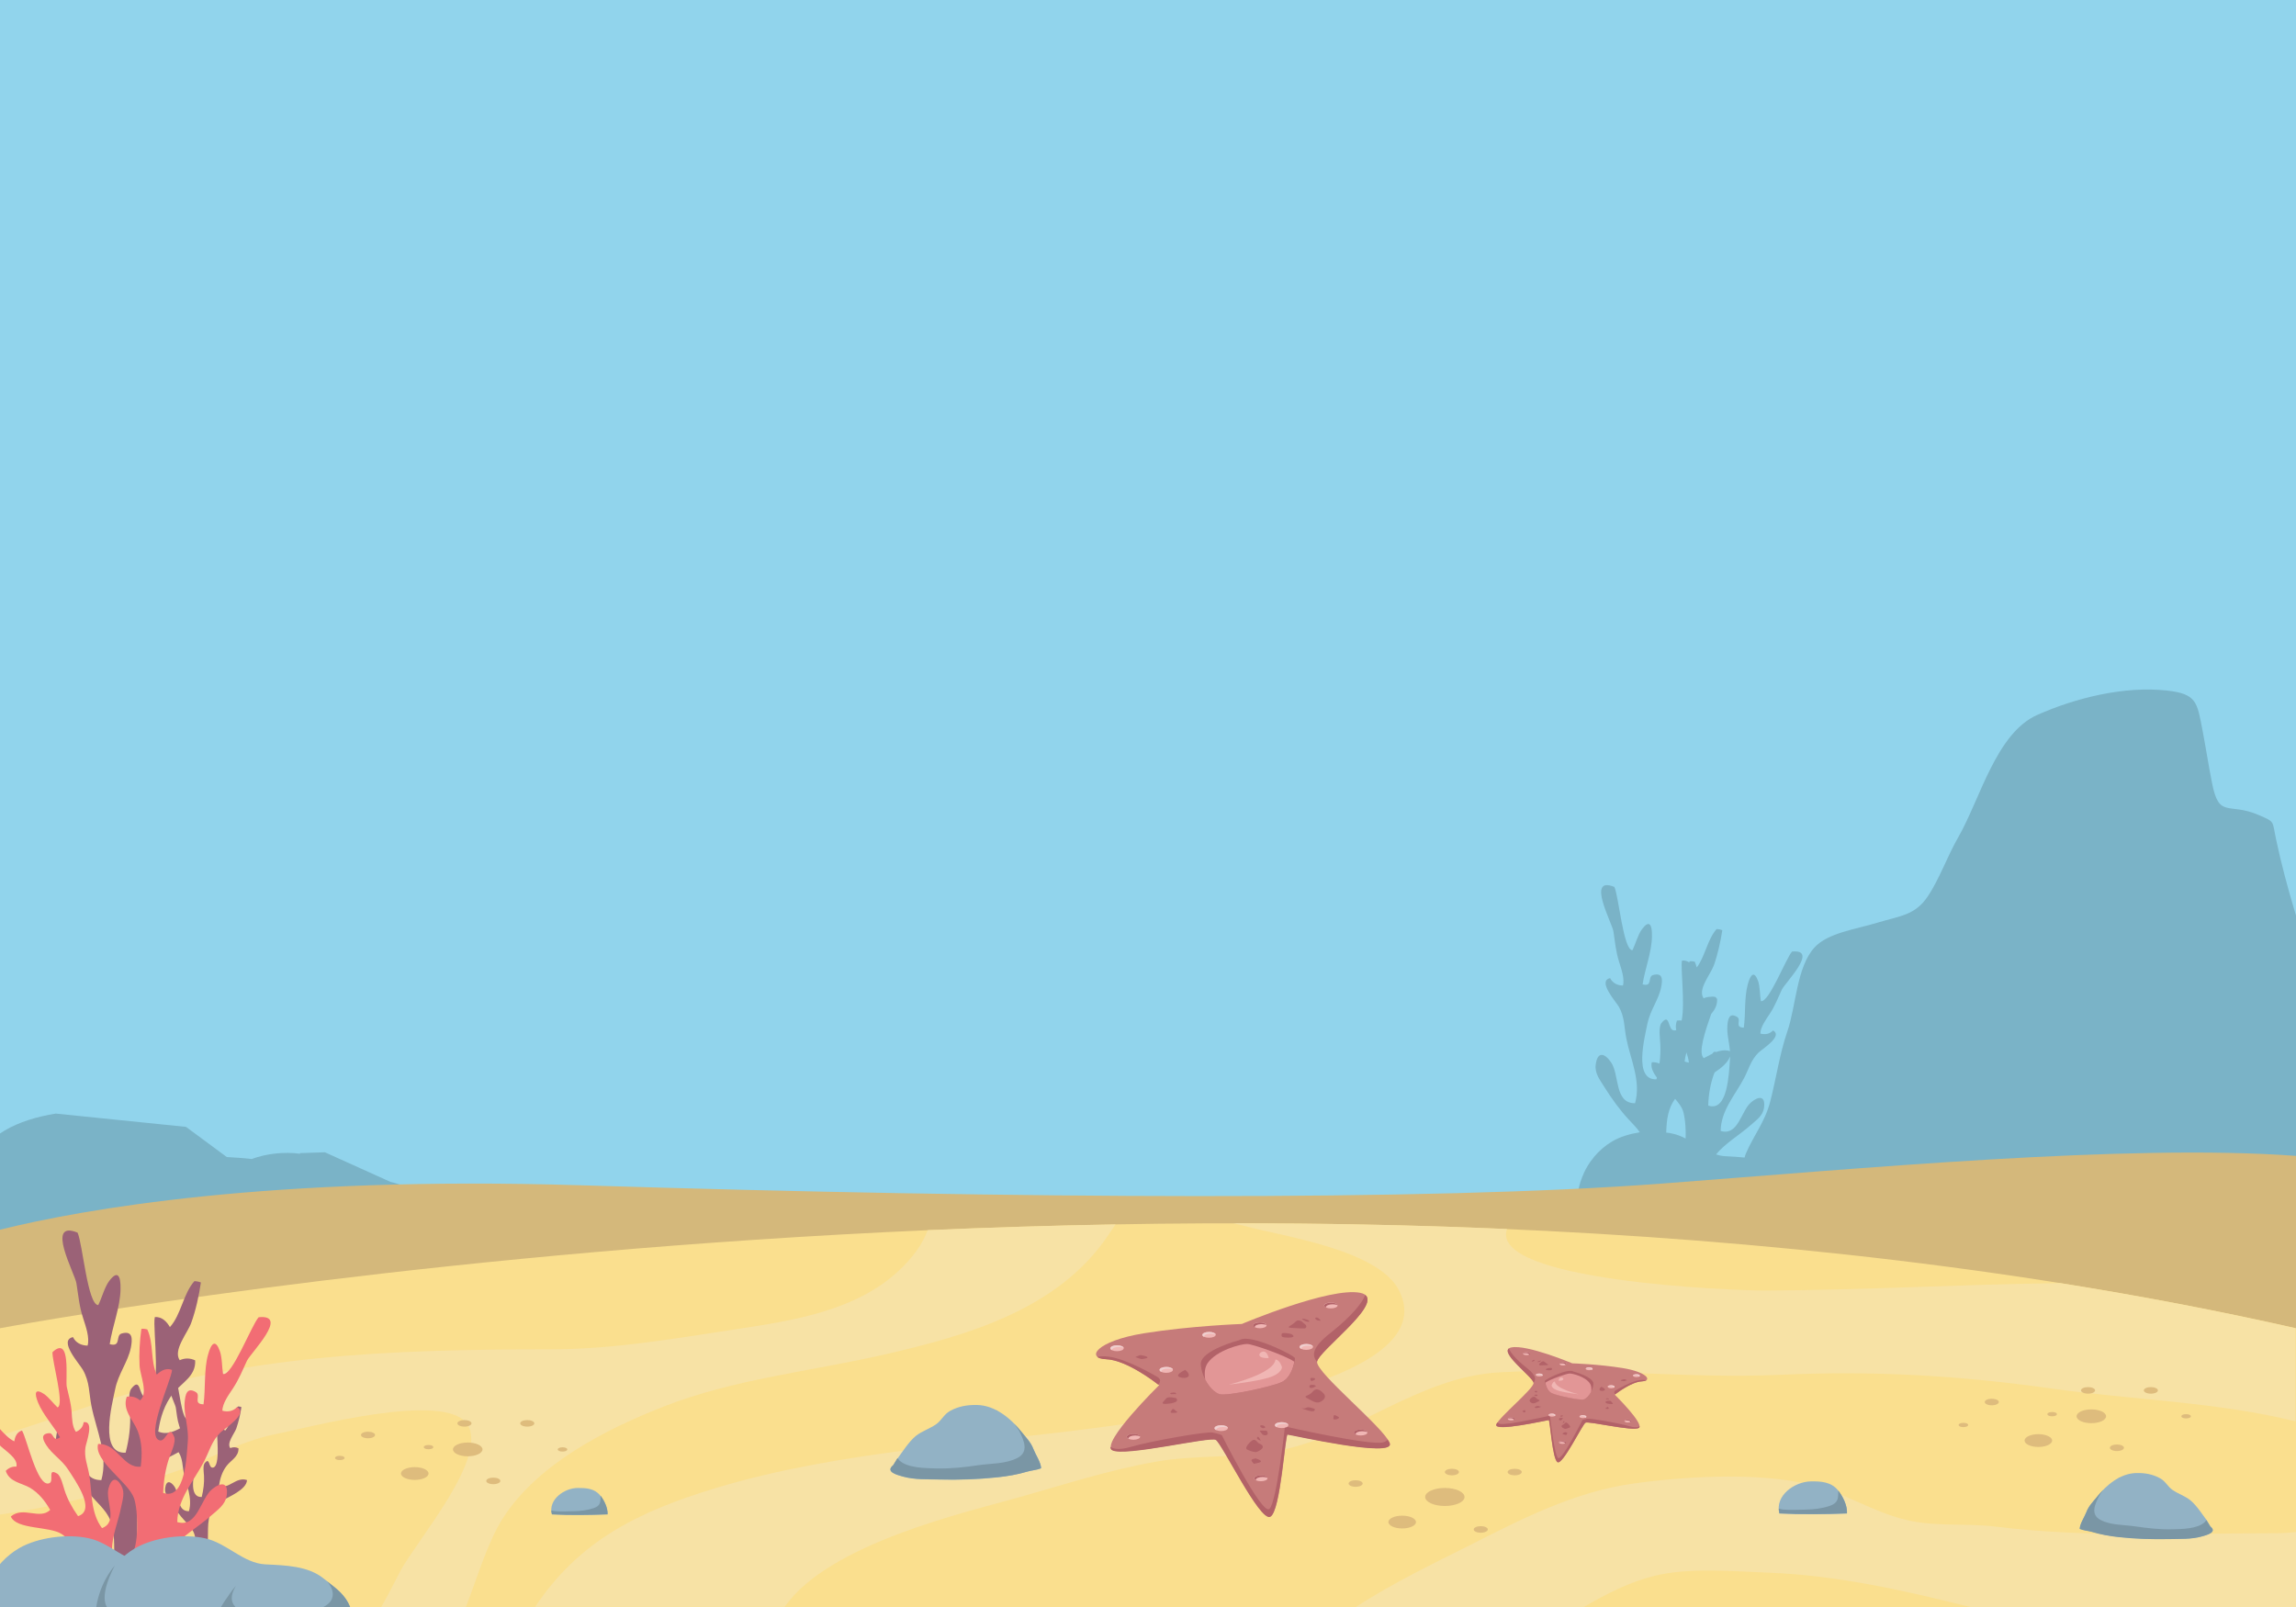 <?xml version="1.0" encoding="UTF-8" standalone="no"?>
<!-- Generator: Adobe Illustrator 18.0.0, SVG Export Plug-In . SVG Version: 6.00 Build 0)  -->

<svg
   version="1.1"
   id="Layer_1"
   x="0px"
   y="0px"
   viewBox="0 0 1400 980"
   enable-background="new 0 0 1400 980"
   xml:space="preserve"
   sodipodi:docname="background.svg"
   inkscape:export-filename="seabed_mod.svg"
   inkscape:export-xdpi="96"
   inkscape:export-ydpi="96"
   inkscape:version="1.3 (0e150ed6c4, 2023-07-21)"
   xmlns:inkscape="http://www.inkscape.org/namespaces/inkscape"
   xmlns:sodipodi="http://sodipodi.sourceforge.net/DTD/sodipodi-0.dtd"
   xmlns:xlink="http://www.w3.org/1999/xlink"
   xmlns="http://www.w3.org/2000/svg"
   xmlns:svg="http://www.w3.org/2000/svg"><defs
   id="defs743" /><sodipodi:namedview
   id="namedview743"
   pagecolor="#ffffff"
   bordercolor="#000000"
   borderopacity="0.25"
   inkscape:showpageshadow="2"
   inkscape:pageopacity="0.0"
   inkscape:pagecheckerboard="0"
   inkscape:deskcolor="#d1d1d1"
   inkscape:zoom="0.8367347"
   inkscape:cx="599.95122"
   inkscape:cy="645.36585"
   inkscape:window-width="1920"
   inkscape:window-height="1024"
   inkscape:window-x="0"
   inkscape:window-y="32"
   inkscape:window-maximized="1"
   inkscape:current-layer="g743" />&#10;<g
   id="g743">&#10;	<defs
   id="defs1">&#10;		<rect
   id="SVGID_1_"
   y="0"
   width="1400"
   height="980" />&#10;	</defs>&#10;	<clipPath
   id="SVGID_2_">&#10;		<use
   xlink:href="#SVGID_1_"
   overflow="visible"
   id="use1" />&#10;	</clipPath>&#10;	<g
   clip-path="url(#SVGID_2_)"
   id="g742">&#10;		<rect
   y="0"
   fill="#91D4EC"
   width="1400"
   height="980"
   id="rect1" />&#10;		&#10;		&#10;		<g
   id="g32">&#10;			<path
   fill="#7AB3C7"
   d="M1042.4,776c0.1,0,402-32,402-32c0.3-20.7-4.8-42.2-8.8-62.4c-11.3-58-35.5-112-47.7-169.5     c-2.5-11.7-0.5-10.7-10.5-15c-18.5-8.1-24.3,2.5-28.6-19.6c-2.1-10.5-3.7-21.1-5.7-31.6c-3.4-17.6-3.4-22.8-22-24.8     c-25.8-2.8-55.1,4.4-78.7,14.8c-25.3,11.1-35,51.5-48.3,74.6c-6.9,12-11.6,25.8-18.8,36.4c-7.7,11.3-16.7,11.6-30.6,15.8     c-13.1,4-30.2,6.2-38.3,15.1c-10.9,11.8-11.3,36-16.5,51c-4.8,14-6.8,28.7-10.5,43c-3.3,12.6-10,20.4-14.8,31.6     c-0.3,0.6-0.6,1.5-0.8,2.5c-3.9-0.4-7.9-0.6-11.7-0.8c-2-0.1-3.9-0.5-5.7-1.1c5.3-6.6,14.5-12,20.9-17.7     c3.6-3.2,7.6-5.8,8.3-10.6c1.1-7.5-3.1-7.4-7.7-3.6c-6.3,5.1-7.8,20.8-18.7,17.6c0.1-12.5,9-22.1,14.3-32.3     c2.9-5.5,4-10.8,8.8-15.5c2.4-2.3,15.1-10.1,8.8-13.5c-2,2.2-4.8,2.7-7.7,1.9c0-3.9,3.5-8.7,5.5-11.7c3.5-5.2,5.1-9.8,7.6-15.1     c2-4.2,22.8-24.9,6.2-23.2c-3.8,4.4-14.2,31.5-19,30.2c-0.6-3.5-0.5-8.9-1.7-12.3c-2.2-6-4.5-4.6-6.3,2.2     c-2.2,8.2-1.2,17.9-2.4,26.3c-5.9-0.1-1.3-4.7-4-6.5c-4.9-3-5.7,1.4-6,5.2c-0.4,5.2,1.1,10.2,1.6,15.6c-3.1-0.9-5.9-0.4-8.6,0.6     c-0.8-0.6-1.5,0-2.2,1c-1.8,0.9-3.5,1.9-5.2,2.7c-3.7-3.1,1-16.9,4.5-26.9c2.2-2.6,3.9-5.5,3.6-9.4c-0.2-0.1-0.4-0.2-0.6-0.3     c0-0.2,0-0.3,0.1-0.5c-1.2-0.5-2.4-0.5-3.5-0.3c-1.4,0-2.9,0.3-4.2,0.9c-3.8-5.4,4.2-14.5,6.2-20c2.4-6.7,4.1-14.4,5.2-21.5     c-1.1-0.5-2.3-0.7-3.5-0.7c-5.7,6.5-7,16.8-12.1,23.4c-0.3-1.2-0.7-2.4-1.2-3.5c-1-0.3-2.1-0.4-3.2-0.3c0,0.3-0.1,0.5-0.1,0.8     c-1.2-0.9-2.7-1.4-4.5-1.2c-1,4.3,2,25.9-0.2,36.6c-0.9-0.2-1.9-0.1-2.9,0c-0.7,2.1-0.8,4-0.4,5.8c-0.4,0.2-0.8,0.2-1.3,0.2     c-4-0.1-2.4-11.2-7.7-4.5c-2,2.5-0.8,10-0.7,13c0.2,3.9,0,7.7-0.5,11.7c-1.4-0.6-3-0.9-4.7-0.8c-0.8,3,0.7,6.1,3.1,9.4     c-0.1,0.3-0.2,0.7-0.2,1c-14.2,0.7-7.2-25.5-5.6-33.8c1.7-8.4,6.9-14.7,8.4-22.3c0.8-4.2,1.4-9.2-4.9-7.5c-3.6,1,0,7.4-6.4,5.7     c1.4-9.4,5.6-19.7,5.7-29.2c0.2-7.9-1.9-10.1-6.1-4.4c-2.5,3.4-4,9.2-5.8,12.8c-5.6-0.2-8.3-32.7-11-38.6     c-17.4-7.1-1.4,21.9-0.6,27.1c1,6.5,1.4,12,3.5,18.7c1.2,3.9,3.5,10.1,2.3,14.3c-3.4,0-6.3-1.5-7.8-4.5     c-7.9,1.7,3.4,14.2,5.3,17.4c3.7,6.5,3.2,12.7,4.6,19.5c2.5,12.7,9.1,25.9,5.3,39.4c-12.7,0.1-9.4-17.3-14.6-24.9     c-3.8-5.6-8.3-7.1-9.4,1.4c-0.7,5.4,2.7,9.4,5.6,14.1c4.2,6.7,9.2,13.6,14.6,19.4c2.5,2.6,4.8,5,6.7,7.7     c-6.2,1-12.2,2.8-16.9,5.6c-4.2,2.5-7.9,5.7-11,9.4c0,0,0,0,0,0c0,0,0,0,0,0c-0.1,0.1-0.2,0.2-0.2,0.3c-0.5,0.6-0.9,1.1-1.3,1.7     c-0.2,0.2-0.3,0.4-0.5,0.6c-0.4,0.6-0.8,1.2-1.2,1.8c-0.1,0.1-0.1,0.2-0.2,0.3c-0.4,0.7-0.9,1.4-1.3,2.2     c-0.1,0.2-0.2,0.4-0.4,0.7c-0.3,0.6-0.6,1.2-0.9,1.8c-0.1,0.2-0.2,0.3-0.2,0.5c-0.3,0.8-0.7,1.5-1,2.3c-0.1,0.2-0.2,0.4-0.2,0.6     c-0.2,0.6-0.5,1.3-0.7,1.9c-0.1,0.2-0.1,0.4-0.2,0.6c-0.2,0.8-0.5,1.6-0.7,2.4c0,0.2-0.1,0.4-0.1,0.5c-0.2,0.7-0.3,1.3-0.4,2     c0,0.2-0.1,0.4-0.1,0.7c-0.1,0.8-0.3,1.7-0.4,2.5c0,0.1,0,0.2,0,0.4c-0.1,0.7-0.1,1.5-0.2,2.2c0,0.2,0,0.5,0,0.7     c0,0.8-0.1,1.7-0.1,2.5c17,2.9,34.3,2.1,51.6,1.7c18.7,0.9,33.8,0.4,45.7-0.6C1055.4,755.4,1050.9,775.3,1042.4,776z      M1027.8,694.3c-2.5-1.3-5.2-2.4-8-3c-1.2-0.3-2.5-0.5-3.8-0.6c0.2-8.2,1.2-14.9,5.4-20.6c2.1,2.4,3.9,4.8,4.7,7     C1027.3,680.5,1028.1,687.6,1027.8,694.3z M1027.2,647.3c0.3-1.9,0.6-3.7,1.1-5.5c0.7,2,1.3,4.1,1.5,6.2     C1029,647.9,1028.1,647.7,1027.2,647.3z M1041.6,674.2c0.2-6.8,1.3-12.9,3.3-18.7c0.1-0.4,0.3-0.9,0.6-1.5c4.3-2.8,8-6,9.4-9.7     c0,0.8,0,1.6-0.1,2.5C1054.2,654.2,1053.6,678.4,1041.6,674.2z"
   id="path31" />&#10;		</g>&#10;		<g
   id="g33">&#10;			<path
   fill="#7ab3c7"
   d="m 267.6,743.1 c -0.2,-0.5 -0.4,-0.9 -0.6,-1.3 -0.1,-0.1 -0.1,-0.3 -0.2,-0.4 -0.1,-0.3 -0.3,-0.6 -0.4,-0.8 -0.1,-0.2 -0.2,-0.3 -0.3,-0.5 -0.1,-0.2 -0.3,-0.5 -0.4,-0.7 -5.962,-9.028 -17.571,-16.563 -27.5,-18.6 l -40.1,-18.1 -15.2,0.5 c 0,0.1 0.1,0.3 0.1,0.4 -9.3,-1.3 -20.5,-0.2 -29.5,3.2 -5.1,-0.6 -10.2,-0.9 -15.2,-1.2 L 113.4,687.2 34,679.1 c -11.4,1.8 -22.5,5.2 -31.1,10.3 -21.118,12.454 -39.4,37.823 -39.4,71.4 31.5,5.3 63.3,3.9 95.1,3.1 78.1,3.6 121.4,-5 141.5,-11.1 50,0 67.5,-9.7 67.5,-9.7 z"
   id="path32"
   sodipodi:nodetypes="cccsssccccccccccccc" />&#10;		</g>&#10;		<path
   fill="#D4B87B"
   d="M1400,704.9c-102.2-7.6-267.8,7.9-386.9,16.9c-141.9,10.7-392.1,9.3-659.6,1    c-189.1-5.8-303,14.6-353.5,27.1V980h1400V704.9z"
   id="path33" />&#10;		&#10;		&#10;		&#10;		&#10;		&#10;		<g
   id="g295">&#10;			<path
   fill="#FADF8E"
   d="M0,810c0,0,763-144,1400,0v170H0V810z"
   id="path290" />&#10;			<g
   id="g294">&#10;				<g
   id="g291">&#10;					<path
   fill="#F7E2A5"
   d="M1400,934.3c-4.3,0.4-8.2,0.7-11.3,0.7c-57.1,0-115.5,2.9-171.8-4c-16.7-2.1-34.2-0.1-50.8-3.3       c-19.7-3.7-36.3-14.5-55-20.3c-32.5-10.2-80.6-7.4-114.3-2.8c-37.1,5-69.5,22-102.5,38.7c-17.6,8.9-44,21.4-67.7,36.8h139       c14.1-8.3,28.6-15.5,42.8-19c21.6-5.4,48.7-2.8,70.7-2c41.1,1.6,82.1,10.8,122.6,21H1400V934.3z"
   id="path291" />&#10;				</g>&#10;				<g
   id="g292">&#10;					<path
   fill="#F7E2A5"
   d="M1076.9,787c-21.1,0.1-169.2-5.8-158-37.5c-56.5-2.5-112.3-3.5-166.8-3.5c2.2,0.5,4.5,1,6.7,1.6       c23.2,6.4,81.6,14.3,94.3,39.4c29.2,57.5-149,78.9-178.4,82.9c-76.7,10.5-163.2,14.9-237.7,37.4       c-47.8,14.4-83.8,32.3-110.7,72.6h152.2c26.8-38.8,111.5-57.9,143.2-66.9c27.5-7.8,54.8-16.6,83-21.6       c24.9-4.4,50.5-1.9,75.1-6.8c47.2-9.3,85.4-45,134.5-47.7c57.1-3.2,114.1,4.1,171.2,1.5c57.2-2.6,109.3,0.4,166.4,8.5       c47.9,6.7,101,8.2,147.8,19.9V810c-47.2-10.7-95.1-19.8-143.4-27.5C1196.5,783.2,1135.7,786.8,1076.9,787z"
   id="path292" />&#10;				</g>&#10;				<g
   id="g293">&#10;					<path
   fill="#F7E2A5"
   d="M232.5,980h51.6c7.4-19.3,13.5-40.2,22.7-54.4c21.2-32.8,62-53.7,97.5-67.7       c43.5-17.1,89.9-21.5,135.1-31.9c50.5-11.6,105.9-27.4,136.4-72.8c1.4-2.1,2.8-4.2,4.4-6.5c-39.1,0.7-77.3,1.9-114.5,3.5       c-3.2,8.4-9.1,16.9-18.3,25.3c-26,23.9-64.1,29.9-97.9,35c-38.1,5.8-75.6,12.4-114.8,12.4c-95.3,0-187.8,3.1-279.7,34.4       c-18.7,6.4-36.7,12.6-55,18.2v48.1c35-4.8,70.3-14.5,100.2-23.9c22.7-7.2,44.9-20.7,68.2-25.2c18.2-3.5,103.6-26.8,116.7-5.7       c12.5,20.2-30.1,69.6-40.8,88.9C242.2,961.7,238,970.2,232.5,980z"
   id="path293" />&#10;				</g>&#10;			</g>&#10;		</g>&#10;		<g
   id="g330">&#10;			<path
   fill="#C67B7A"
   d="M757.2,807.4c0,0,53.7-22.7,72.2-19c18.4,3.7-25.8,35.3-26.3,42.1s40.6,40,44.3,49.5s-60.6-5.3-62.2-5.3     c-1.6,0-4.2,46.9-10.5,50.1s-29.5-44.8-33.2-46.9c-3.7-2.1-55.8,10.5-63.2,6.3s28.5-39.5,28.5-39.5s-19-15.3-32.1-15.8     s-6.3-11.1,22.7-15.8C726.1,808.5,757.2,807.4,757.2,807.4z"
   id="path295" />&#10;			<path
   fill="#B26268"
   d="M832.4,789.7c-1.2,4.1-8,12.8-20.7,22.8c-12,9.4-11.8,14-8.7,18C804.2,823.8,841.6,796.5,832.4,789.7z      M847.3,880.1c-0.2-0.6-0.6-1.3-1.2-2.1c-0.7,0.7-1.5,1.3-2.8,1.6c-8.2,2.1-59.8-9.7-59.8-9.7s-5,46.4-9.5,50.3     c-4.5,4-29-45-29-45s-1.6-0.8-5.5-1.6s-38.2,5.3-49.8,8.7c-6.4,1.9-10.6,1.6-12.6,0c0,1,0.2,1.7,1,2.1c7.4,4.2,59.5-8.4,63.2-6.3     c3.7,2.1,26.9,50.1,33.2,46.9s9-50.1,10.5-50.1C786.7,874.9,851,889.6,847.3,880.1z M705.9,839.8c-2.1-1.3-19.2-11.1-29.5-12.4     c-3.5-0.5-5.8-0.3-7.4,0.1c1,0.8,2.8,1.3,5.5,1.4c12.2,0.5,29.4,13.6,31.8,15.6C707.9,842.4,707.6,840.9,705.9,839.8z"
   id="path296" />&#10;			<path
   fill="#B26268"
   d="M755.9,817.2c0,0-24.2,6.3-23.7,14.8c0.5,8.4,6.8,16.9,11.6,18.2c4.7,1.3,31.6-4.5,37.9-7.4     s7.9-12.9,7.9-14.5C789.6,826.7,762.2,813,755.9,817.2z"
   id="path297" />&#10;			<path
   fill="#E29696"
   d="M760.4,819.6c-3.7,0-18.4,3.7-24,11.6c-1.9,2.8-2.1,6.5-1.5,10.1c2.4,4.6,5.9,8.1,8.8,8.9     c4.7,1.3,31.6-4.5,37.9-7.4c4.9-2.3,7-8.8,7.6-12.4C783.5,826.5,763.6,819.6,760.4,819.6z"
   id="path298" />&#10;			<path
   fill="#F0B6B4"
   d="M781.7,833.8c0,0-1.3-4.7-4-4.7c-0.8,8.7-28.5,15.3-28.5,15.3s16.1-1.8,24.2-4.2     C781.7,837.7,781.7,833.8,781.7,833.8z"
   id="path299" />&#10;			<path
   fill="#F0B6B4"
   d="M773.6,828.2c0,0-0.8-4.2-3.4-4C767.5,824.6,765.7,828.5,773.6,828.2z"
   id="path300" />&#10;			<g
   id="g301">&#10;				<ellipse
   fill="#F0B6B4"
   cx="768.2"
   cy="808.2"
   rx="4.1"
   ry="1.8"
   id="ellipse300" />&#10;				<path
   fill="#B26268"
   d="M765.1,809.3c0-1,1.8-1.8,4.1-1.8c1.2,0,2.2,0.2,3,0.6c-0.2-0.9-1.9-1.6-4-1.6c-2.3,0-4.1,0.8-4.1,1.8      c0,0.5,0.4,0.9,1.1,1.2C765.2,809.4,765.1,809.3,765.1,809.3z"
   id="path301" />&#10;			</g>&#10;			<g
   id="g302">&#10;				<ellipse
   fill="#F0B6B4"
   cx="811.5"
   cy="796.1"
   rx="4.1"
   ry="1.8"
   id="ellipse301" />&#10;				<path
   fill="#B26268"
   d="M808.5,797.2c0-1,1.8-1.8,4.1-1.8c1.2,0,2.2,0.2,3,0.6c-0.2-0.9-1.9-1.6-4-1.6c-2.3,0-4.1,0.8-4.1,1.8      c0,0.5,0.4,0.9,1.1,1.2C808.5,797.3,808.5,797.2,808.5,797.2z"
   id="path302" />&#10;			</g>&#10;			<g
   id="g303">&#10;				<ellipse
   fill="#F0B6B4"
   cx="796.5"
   cy="821.4"
   rx="4.1"
   ry="1.8"
   id="ellipse302" />&#10;				<path
   fill="#EFCFCF"
   d="M793.5,822.4c0-1,1.8-1.8,4.1-1.8c1.2,0,2.2,0.2,3,0.6c-0.2-0.9-1.9-1.6-4-1.6c-2.3,0-4.1,0.8-4.1,1.8      c0,0.5,0.4,0.9,1.1,1.2C793.5,822.6,793.5,822.5,793.5,822.4z"
   id="path303" />&#10;			</g>&#10;			<g
   id="g304">&#10;				<ellipse
   fill="#F0B6B4"
   cx="737.2"
   cy="814"
   rx="4.1"
   ry="1.8"
   id="ellipse303" />&#10;				<path
   fill="#EFCFCF"
   d="M734.2,815.1c0-1,1.8-1.8,4.1-1.8c1.2,0,2.2,0.2,3,0.6c-0.2-0.9-1.9-1.6-4-1.6c-2.3,0-4.1,0.8-4.1,1.8      c0,0.5,0.4,0.9,1.1,1.2C734.2,815.2,734.2,815.1,734.2,815.1z"
   id="path304" />&#10;			</g>&#10;			<g
   id="g305">&#10;				<ellipse
   fill="#F0B6B4"
   cx="681.1"
   cy="822.2"
   rx="4.1"
   ry="1.8"
   id="ellipse304" />&#10;				<path
   fill="#EFCFCF"
   d="M678.1,823.2c0-1,1.8-1.8,4.1-1.8c1.2,0,2.2,0.2,3,0.6c-0.2-0.9-1.9-1.6-4-1.6c-2.3,0-4.1,0.8-4.1,1.8      c0,0.5,0.4,0.9,1.1,1.2C678.1,823.4,678.1,823.3,678.1,823.2z"
   id="path305" />&#10;			</g>&#10;			<g
   id="g306">&#10;				<ellipse
   fill="#F0B6B4"
   cx="711.1"
   cy="835.4"
   rx="4.1"
   ry="1.8"
   id="ellipse305" />&#10;				<path
   fill="#EFCFCF"
   d="M708.1,836.4c0-1,1.8-1.8,4.1-1.8c1.2,0,2.2,0.2,3,0.6c-0.2-0.9-1.9-1.6-4-1.6c-2.3,0-4.1,0.8-4.1,1.8      c0,0.5,0.4,0.9,1.1,1.2C708.1,836.5,708.1,836.5,708.1,836.4z"
   id="path306" />&#10;			</g>&#10;			<g
   id="g307">&#10;				<ellipse
   fill="#F0B6B4"
   cx="691.1"
   cy="876.2"
   rx="4.1"
   ry="1.8"
   id="ellipse306" />&#10;				<path
   fill="#B26268"
   d="M688.1,877.2c0-1,1.8-1.8,4.1-1.8c1.2,0,2.2,0.2,3,0.6c-0.2-0.9-1.9-1.6-4-1.6c-2.3,0-4.1,0.8-4.1,1.8      c0,0.5,0.4,0.9,1.1,1.2C688.1,877.4,688.1,877.3,688.1,877.2z"
   id="path307" />&#10;			</g>&#10;			<g
   id="g308">&#10;				<ellipse
   fill="#F0B6B4"
   cx="768.8"
   cy="901.5"
   rx="4.1"
   ry="1.8"
   id="ellipse307" />&#10;				<path
   fill="#B26268"
   d="M765.8,902.5c0-1,1.8-1.8,4.1-1.8c1.2,0,2.2,0.2,3,0.6c-0.2-0.9-1.9-1.6-4-1.6c-2.3,0-4.1,0.8-4.1,1.8      c0,0.5,0.4,0.9,1.1,1.2C765.8,902.7,765.8,902.6,765.8,902.5z"
   id="path308" />&#10;			</g>&#10;			<g
   id="g309">&#10;				<ellipse
   fill="#F0B6B4"
   cx="781.5"
   cy="869.1"
   rx="4.1"
   ry="1.8"
   id="ellipse308" />&#10;				<path
   fill="#EFCFCF"
   d="M778.4,870.1c0-1,1.8-1.8,4.1-1.8c1.2,0,2.2,0.2,3,0.6c-0.2-0.9-1.9-1.6-4-1.6c-2.3,0-4.1,0.8-4.1,1.8      c0,0.5,0.4,0.9,1.1,1.2C778.5,870.3,778.4,870.2,778.4,870.1z"
   id="path309" />&#10;			</g>&#10;			<g
   id="g310">&#10;				<ellipse
   fill="#F0B6B4"
   cx="744.6"
   cy="870.9"
   rx="4.1"
   ry="1.8"
   id="ellipse309" />&#10;				<path
   fill="#EFCFCF"
   d="M741.6,872c0-1,1.8-1.8,4.1-1.8c1.2,0,2.2,0.2,3,0.6c-0.2-0.9-1.9-1.6-4-1.6c-2.3,0-4.1,0.8-4.1,1.8      c0,0.5,0.4,0.9,1.1,1.2C741.6,872.1,741.6,872,741.6,872z"
   id="path310" />&#10;			</g>&#10;			<g
   id="g311">&#10;				<ellipse
   fill="#F0B6B4"
   cx="829.7"
   cy="873.6"
   rx="4.1"
   ry="1.8"
   id="ellipse310" />&#10;				<path
   fill="#B26268"
   d="M826.6,874.6c0-1,1.8-1.8,4.1-1.8c1.2,0,2.2,0.2,3,0.6c-0.2-0.9-1.9-1.6-4-1.6c-2.3,0-4.1,0.8-4.1,1.8      c0,0.5,0.4,0.9,1.1,1.2C826.7,874.7,826.6,874.7,826.6,874.6z"
   id="path311" />&#10;			</g>&#10;			<path
   fill="#B26268"
   d="M696.5,828.8c-1,0.1-4.2-1.2-4.2-1.2s2.6-1.3,3.3-1.2S703.9,827.8,696.5,828.8z"
   id="path312" />&#10;			<path
   fill="#B26268"
   d="M717.1,852.6c0,0-5-1.3-6.1,0.3c-1.1,1.6-3.3,2.9-1.3,3.2C711.7,856.3,720.1,855.6,717.1,852.6z"
   id="path313" />&#10;			<path
   fill="#B26268"
   d="M714.6,850.2c-0.6,0.2-2-0.7,0-0.9c2-0.3,2.4,0.1,2.5,0.5c0.1,0.4,0.1,0.4,0.1,0.4     S715.1,850.1,714.6,850.2z"
   id="path314" />&#10;			<path
   fill="#B26268"
   d="M716.8,860.3c0,0-1.4-1.7-2-0.8c-0.5,0.9-1.8,2-0.3,2.1C716.1,861.7,719.6,861.6,716.8,860.3z"
   id="path315" />&#10;			<path
   fill="#B26268"
   d="M767.8,880.3c-1.5-0.6-2.2-3.8-5-1.3c-2.8,2.5-3.7,4.5-2.1,5.1c1.6,0.7,4.3,1.8,5.7,1.3     C767.6,884.9,773,882.4,767.8,880.3z"
   id="path316" />&#10;			<path
   fill="#B26268"
   d="M768.7,878.6c0,0-1.3-3.4-2.1-2.1C765.8,877.8,768.3,878.2,768.7,878.6z"
   id="path317" />&#10;			<path
   fill="#B26268"
   d="M771.2,875.3c-0.7,0-1.8-0.7-2-1.3s-2.2-1.6-0.1-1.6s3.3,0.1,3.3,0.1S774.4,875.4,771.2,875.3z"
   id="path318" />&#10;			<path
   fill="#B26268"
   d="M771.5,870.5c0,0-1.3,1.2-2.8-0.3C767.2,868.8,771.3,868.8,771.5,870.5z"
   id="path319" />&#10;			<path
   fill="#B26268"
   d="M765.8,889.4c0,0-3.6,0.3-2.5,1.7c1.1,1.4,1.1,1.8,2.1,1.4C766.5,892.1,772.4,891.7,765.8,889.4z"
   id="path320" />&#10;			<path
   fill="#B26268"
   d="M815.8,863.9c0,0-2.6-1.7-2.6-0.4s-0.7,2.1,0.7,2.1C815.2,865.7,817.7,864.6,815.8,863.9z"
   id="path321" />&#10;			<path
   fill="#B26268"
   d="M806.8,849.5c-0.5-0.5-3.7-4.1-6.3-0.9c-2.6,3.2-6.7,2.4-3,4.3c3.7,2,4.3,2.4,6.2,2.4     C805.4,855.2,810,852.5,806.8,849.5z"
   id="path322" />&#10;			<path
   fill="#B26268"
   d="M802.5,845.2c-1.6-1.1-4.7-0.9-4,0.7C799.4,847.5,802.5,845.2,802.5,845.2z"
   id="path323" />&#10;			<path
   fill="#B26268"
   d="M801.6,840.5c0,0-2.8-0.7-2.6,0.4c0.1,1.1,0.7,1.3,0.7,1.3S802.8,841.5,801.6,840.5z"
   id="path324" />&#10;			<path
   fill="#B26268"
   d="M801.6,859.2c0,0-3.8-1.6-5.1-0.7c-1.3,0.9-4.5-0.1-1.3,0.9C798.3,860.5,802.3,861.6,801.6,859.2z"
   id="path325" />&#10;			<path
   fill="#B26268"
   d="M795,807c0,0-2.8-3.3-5.1-0.9s-6.5,3.4-2.4,3.7s7.5,0.4,8.2,0.3C796.4,809.9,797.5,808.5,795,807z"
   id="path326" />&#10;			<path
   fill="#B26268"
   d="M798.1,805.3c-0.3-0.4-4.9-1.8-4-0.8C795,805.6,799.2,807,798.1,805.3z"
   id="path327" />&#10;			<path
   fill="#B26268"
   d="M805.3,805.5c0.1-0.4-1.7-2.4-2.9-2s0.5,1.8,1.4,1.8S805.3,805.5,805.3,805.5z"
   id="path328" />&#10;			<path
   fill="#B26268"
   d="M787.3,813.5c0,0-5.7-1.3-5.8,0c-0.1,1.3-0.3,1.8,1.7,2.1C785.2,815.9,791.5,815.9,787.3,813.5z"
   id="path329" />&#10;			<path
   fill="#B26268"
   d="M722.7,835.4c0,0-7.1,3.2-3.2,4.5C723.5,841.2,727.5,839.3,722.7,835.4z"
   id="path330" />&#10;		</g>&#10;		<g
   id="g366">&#10;			<path
   fill="#C67B7A"
   d="M958.7,831.4c0,0-27.6-11.6-37.1-9.7c-9.5,1.9,13.3,18.1,13.5,21.6c0.3,3.5-20.8,20.6-22.7,25.4     c-1.9,4.9,31.1-2.7,31.9-2.7s2.2,24.1,5.4,25.7c3.2,1.6,15.1-23,17-24.1c1.9-1.1,28.7,5.4,32.5,3.2c3.8-2.2-14.6-20.3-14.6-20.3     s9.7-7.8,16.5-8.1c6.8-0.3,3.2-5.7-11.6-8.1C974.7,831.9,958.7,831.4,958.7,831.4z"
   id="path331" />&#10;			<path
   fill="#B26268"
   d="M935.1,843.2c1.6-2.1,1.7-4.4-4.4-9.2c-6.5-5.1-10-9.6-10.6-11.7C915.4,825.7,934.6,839.8,935.1,843.2z      M944.4,866c0.8,0,2.2,24.1,5.4,25.7c3.2,1.6,15.1-23,17-24.1c1.9-1.1,28.7,5.4,32.5,3.2c0.4-0.2,0.5-0.6,0.5-1.1     c-1,0.8-3.2,1-6.5,0c-6-1.8-23.5-4.9-25.6-4.5c-2,0.4-2.8,0.8-2.8,0.8s-12.6,25.2-14.9,23.1c-2.3-2-4.9-25.8-4.9-25.8     s-26.5,6.1-30.7,5c-0.6-0.2-1.1-0.5-1.4-0.8c-0.3,0.4-0.5,0.8-0.6,1.1C910.5,873.5,943.5,866,944.4,866z M984.8,850.4     c1.3-1,10.1-7.7,16.3-8c1.4-0.1,2.3-0.3,2.8-0.7c-0.8-0.2-2-0.3-3.8-0.1c-5.3,0.7-14.1,5.7-15.1,6.4     C984.2,848.5,984,849.3,984.8,850.4z"
   id="path332" />&#10;			<path
   fill="#B26268"
   d="M959.4,836.4c0,0,12.4,3.2,12.2,7.6c-0.3,4.3-3.5,8.7-6,9.3c-2.4,0.7-16.2-2.3-19.5-3.8s-4.1-6.6-4.1-7.4     C942.1,841.2,956.1,834.2,959.4,836.4z"
   id="path333" />&#10;			<path
   fill="#E29696"
   d="M957.1,837.6c1.9,0,9.5,1.9,12.3,6c1,1.4,1.1,3.3,0.8,5.2c-1.2,2.3-3,4.1-4.5,4.6     c-2.4,0.7-16.2-2.3-19.5-3.8c-2.5-1.2-3.6-4.5-3.9-6.4C945.2,841.1,955.4,837.6,957.1,837.6z"
   id="path334" />&#10;			<path
   fill="#F0B6B4"
   d="M946.1,844.9c0,0,0.7-2.4,2-2.4c0.4,4.5,14.6,7.8,14.6,7.8s-8.2-0.9-12.4-2.2     C946.1,846.9,946.1,844.9,946.1,844.9z"
   id="path335" />&#10;			<path
   fill="#F0B6B4"
   d="M950.3,842c0,0,0.4-2.2,1.8-2C953.4,840.1,954.4,842.2,950.3,842z"
   id="path336" />&#10;			<g
   id="g337">&#10;				<ellipse
   fill="#F0B6B4"
   cx="953.1"
   cy="831.8"
   rx="2.1"
   ry="0.9"
   id="ellipse336" />&#10;				<path
   fill="#B26268"
   d="M954.6,832.3c0-0.5-0.9-0.9-2.1-0.9c-0.6,0-1.2,0.1-1.5,0.3c0.1-0.5,1-0.8,2.1-0.8      c1.2,0,2.1,0.4,2.1,0.9c0,0.2-0.2,0.5-0.6,0.6C954.6,832.4,954.6,832.3,954.6,832.3z"
   id="path337" />&#10;			</g>&#10;			<g
   id="g338">&#10;				<ellipse
   fill="#F0B6B4"
   cx="930.8"
   cy="825.5"
   rx="2.1"
   ry="0.9"
   id="ellipse337" />&#10;				<path
   fill="#B26268"
   d="M932.4,826.1c0-0.5-0.9-0.9-2.1-0.9c-0.6,0-1.1,0.1-1.5,0.3c0.1-0.5,1-0.8,2.1-0.8      c1.2,0,2.1,0.4,2.1,0.9c0,0.2-0.2,0.5-0.6,0.6C932.4,826.1,932.4,826.1,932.4,826.1z"
   id="path338" />&#10;			</g>&#10;			<g
   id="g339">&#10;				<ellipse
   fill="#F0B6B4"
   cx="938.5"
   cy="838.5"
   rx="2.1"
   ry="0.9"
   id="ellipse338" />&#10;				<path
   fill="#EFCFCF"
   d="M940.1,839.1c0-0.5-0.9-0.9-2.1-0.9c-0.6,0-1.1,0.1-1.5,0.3c0.1-0.5,1-0.8,2.1-0.8      c1.2,0,2.1,0.4,2.1,0.9c0,0.2-0.2,0.5-0.6,0.6C940.1,839.1,940.1,839.1,940.1,839.1z"
   id="path339" />&#10;			</g>&#10;			<g
   id="g340">&#10;				<ellipse
   fill="#F0B6B4"
   cx="969"
   cy="834.7"
   rx="2.1"
   ry="0.9"
   id="ellipse339" />&#10;				<path
   fill="#EFCFCF"
   d="M970.5,835.3c0-0.5-0.9-0.9-2.1-0.9c-0.6,0-1.1,0.1-1.5,0.3c0.1-0.5,1-0.8,2.1-0.8      c1.2,0,2.1,0.4,2.1,0.9c0,0.2-0.2,0.5-0.6,0.6C970.5,835.3,970.5,835.3,970.5,835.3z"
   id="path340" />&#10;			</g>&#10;			<g
   id="g341">&#10;				<ellipse
   fill="#F0B6B4"
   cx="997.8"
   cy="838.9"
   rx="2.1"
   ry="0.9"
   id="ellipse340" />&#10;				<path
   fill="#EFCFCF"
   d="M999.3,839.5c0-0.5-0.9-0.9-2.1-0.9c-0.6,0-1.1,0.1-1.5,0.3c0.1-0.5,1-0.8,2.1-0.8      c1.2,0,2.1,0.4,2.1,0.9c0,0.2-0.2,0.5-0.6,0.6C999.3,839.5,999.3,839.5,999.3,839.5z"
   id="path341" />&#10;			</g>&#10;			<g
   id="g342">&#10;				<ellipse
   fill="#F0B6B4"
   cx="982.4"
   cy="845.7"
   rx="2.1"
   ry="0.9"
   id="ellipse341" />&#10;				<path
   fill="#EFCFCF"
   d="M983.9,846.2c0-0.5-0.9-0.9-2.1-0.9c-0.6,0-1.1,0.1-1.5,0.3c0.1-0.5,1-0.8,2.1-0.8      c1.2,0,2.1,0.4,2.1,0.9c0,0.2-0.2,0.5-0.6,0.6C983.9,846.3,983.9,846.3,983.9,846.2z"
   id="path342" />&#10;			</g>&#10;			<g
   id="g343">&#10;				<ellipse
   fill="#F0B6B4"
   cx="992.6"
   cy="866.6"
   rx="2.1"
   ry="0.9"
   id="ellipse342" />&#10;				<path
   fill="#B26268"
   d="M994.2,867.2c0-0.5-0.9-0.9-2.1-0.9c-0.6,0-1.1,0.1-1.5,0.3c0.1-0.5,1-0.8,2.1-0.8      c1.2,0,2.1,0.4,2.1,0.9c0,0.2-0.2,0.5-0.6,0.6C994.2,867.3,994.2,867.2,994.2,867.2z"
   id="path343" />&#10;			</g>&#10;			<g
   id="g344">&#10;				<ellipse
   fill="#F0B6B4"
   cx="952.7"
   cy="879.6"
   rx="2.1"
   ry="0.9"
   id="ellipse343" />&#10;				<path
   fill="#B26268"
   d="M954.3,880.2c0-0.5-0.9-0.9-2.1-0.9c-0.6,0-1.1,0.1-1.5,0.3c0.1-0.5,1-0.8,2.1-0.8      c1.2,0,2.1,0.4,2.1,0.9c0,0.2-0.2,0.5-0.6,0.6C954.3,880.2,954.3,880.2,954.3,880.2z"
   id="path344" />&#10;			</g>&#10;			<g
   id="g345">&#10;				<ellipse
   fill="#F0B6B4"
   cx="946.3"
   cy="863"
   rx="2.1"
   ry="0.9"
   id="ellipse344" />&#10;				<path
   fill="#EFCFCF"
   d="M947.8,863.5c0-0.5-0.9-0.9-2.1-0.9c-0.6,0-1.1,0.1-1.5,0.3c0.1-0.5,1-0.8,2.1-0.8      c1.2,0,2.1,0.4,2.1,0.9c0,0.2-0.2,0.5-0.6,0.6C947.8,863.6,947.8,863.6,947.8,863.5z"
   id="path345" />&#10;			</g>&#10;			<g
   id="g346">&#10;				<ellipse
   fill="#F0B6B4"
   cx="965.2"
   cy="863.9"
   rx="2.1"
   ry="0.9"
   id="ellipse345" />&#10;				<path
   fill="#EFCFCF"
   d="M966.7,864.5c0-0.5-0.9-0.9-2.1-0.9c-0.6,0-1.1,0.1-1.5,0.3c0.1-0.5,1-0.8,2.1-0.8      c1.2,0,2.1,0.4,2.1,0.9c0,0.2-0.2,0.5-0.6,0.6C966.7,864.6,966.7,864.5,966.7,864.5z"
   id="path346" />&#10;			</g>&#10;			<g
   id="g347">&#10;				<ellipse
   fill="#F0B6B4"
   cx="921.5"
   cy="865.3"
   rx="2.1"
   ry="0.9"
   id="ellipse346" />&#10;				<path
   fill="#B26268"
   d="M923.1,865.8c0-0.5-0.9-0.9-2.1-0.9c-0.6,0-1.1,0.1-1.5,0.3c0.1-0.5,1-0.8,2.1-0.8      c1.2,0,2.1,0.4,2.1,0.9c0,0.2-0.2,0.5-0.6,0.6C923,865.9,923.1,865.9,923.1,865.8z"
   id="path347" />&#10;			</g>&#10;			<path
   fill="#B26268"
   d="M989.9,842.3c0.5,0.1,2.2-0.6,2.2-0.6s-1.4-0.7-1.7-0.6C990,841.2,986.1,841.8,989.9,842.3z"
   id="path348" />&#10;			<path
   fill="#B26268"
   d="M979.3,854.5c0,0,2.6-0.7,3.1,0.1c0.5,0.8,1.7,1.5,0.7,1.6S977.8,856.1,979.3,854.5z"
   id="path349" />&#10;			<path
   fill="#B26268"
   d="M980.6,853.3c0.3,0.1,1-0.3,0-0.5s-1.2,0.1-1.3,0.3c-0.1,0.2-0.1,0.2-0.1,0.2S980.3,853.3,980.6,853.3z"
   id="path350" />&#10;			<path
   fill="#B26268"
   d="M979.5,858.5c0,0,0.7-0.9,1-0.4c0.3,0.5,0.9,1,0.1,1.1C979.8,859.2,978,859.1,979.5,858.5z"
   id="path351" />&#10;			<path
   fill="#B26268"
   d="M953.3,868.7c0.8-0.3,1.1-2,2.6-0.7c1.4,1.3,1.9,2.3,1.1,2.6c-0.8,0.3-2.2,0.9-2.9,0.7     C953.4,871.1,950.6,869.8,953.3,868.7z"
   id="path352" />&#10;			<path
   fill="#B26268"
   d="M952.8,867.9c0,0,0.7-1.8,1.1-1.1C954.3,867.5,953,867.7,952.8,867.9z"
   id="path353" />&#10;			<path
   fill="#B26268"
   d="M951.5,866.2c0.4,0,0.9-0.3,1-0.7c0.1-0.3,1.1-0.8,0.1-0.8s-1.7,0.1-1.7,0.1S949.9,866.2,951.5,866.2z"
   id="path354" />&#10;			<path
   fill="#B26268"
   d="M951.4,863.7c0,0,0.7,0.6,1.4-0.1S951.5,862.9,951.4,863.7z"
   id="path355" />&#10;			<path
   fill="#B26268"
   d="M954.3,873.4c0,0,1.8,0.1,1.3,0.9s-0.5,0.9-1.1,0.7C954,874.8,950.9,874.6,954.3,873.4z"
   id="path356" />&#10;			<path
   fill="#B26268"
   d="M928.6,860.4c0,0,1.4-0.9,1.4-0.2s0.3,1.1-0.3,1.1S927.7,860.7,928.6,860.4z"
   id="path357" />&#10;			<path
   fill="#B26268"
   d="M933.3,852.9c0.3-0.2,1.9-2.1,3.2-0.5s3.4,1.2,1.6,2.2c-1.9,1-2.2,1.2-3.2,1.2S931.6,854.5,933.3,852.9z"
   id="path358" />&#10;			<path
   fill="#B26268"
   d="M935.4,850.8c0.8-0.5,2.4-0.5,2,0.3C937.1,851.9,935.4,850.8,935.4,850.8z"
   id="path359" />&#10;			<path
   fill="#B26268"
   d="M935.9,848.3c0,0,1.4-0.3,1.4,0.2s-0.3,0.7-0.3,0.7S935.3,848.9,935.9,848.3z"
   id="path360" />&#10;			<path
   fill="#B26268"
   d="M935.9,857.9c0,0,2-0.8,2.6-0.3c0.7,0.5,2.3-0.1,0.7,0.5S935.6,859.1,935.9,857.9z"
   id="path361" />&#10;			<path
   fill="#B26268"
   d="M939.3,831.1c0,0,1.4-1.7,2.6-0.5c1.2,1.2,3.3,1.8,1.2,1.9c-2.1,0.1-3.9,0.2-4.2,0.1     C938.6,832.6,938,831.9,939.3,831.1z"
   id="path362" />&#10;			<path
   fill="#B26268"
   d="M937.7,830.3c0.2-0.2,2.5-0.9,2-0.4C939.3,830.4,937.1,831.1,937.7,830.3z"
   id="path363" />&#10;			<path
   fill="#B26268"
   d="M934,830.3c-0.1-0.2,0.9-1.2,1.5-1c0.6,0.2-0.3,0.9-0.7,0.9S934,830.3,934,830.3z"
   id="path364" />&#10;			<path
   fill="#B26268"
   d="M943.3,834.5c0,0,2.9-0.7,3,0c0.1,0.7,0.1,0.9-0.9,1.1C944.4,835.7,941.1,835.7,943.3,834.5z"
   id="path365" />&#10;			<path
   fill="#B26268"
   d="M976.4,845.7c0,0,3.7,1.6,1.6,2.3C976,848.7,974,847.7,976.4,845.7z"
   id="path366" />&#10;		</g>&#10;		&#10;		<g
   id="g479">&#10;			<path
   fill="#92B2C5"
   d="M630.2,883.7c-1.6-4.2-4.4-6.9-7.2-10.4c-6.6-8.2-16.1-16.3-27.3-16.5c-5.9-0.1-11.4,0.8-16.5,3.7     c-3.7,2.1-5,5.6-8.3,8c-3.8,2.7-8.7,4.2-12.5,7.2c-4.3,3.6-8,9.5-11.3,14l-2.4,3.9c-5.2,4.2,2.9,6,5.9,6.9     c7.1,2,14.9,1.6,22.4,1.8c11.6,0.3,23.3-0.1,34.8-1.3c6.3-0.7,12.6-1.8,18.7-3.6c2.8-0.8,5.6-0.9,8.3-2     C634.9,892.1,631.4,887,630.2,883.7z"
   id="path475" />&#10;			<g
   id="g478">&#10;				<g
   id="g476">&#10;					<path
   fill="#7A96A5"
   d="M626.5,897.4c2.8-0.8,5.6-0.9,8.3-2c0-3.3-3.4-8.4-4.7-11.7c-1.6-4.2-4.4-6.9-7.2-10.4       c-1.4-1.8-3-3.5-4.6-5.2c1.5,1.9,2.7,3.7,3.2,4.6c2.8,5.6,6.1,12.7-1.1,16.4c-7.1,3.7-16,3.3-23.7,4.4       c-8.7,1.3-16.8,2.2-25.9,2c-6.5-0.2-17.5-0.2-22.4-4.9c-0.4-0.4-0.8-0.9-1.1-1.4c-0.1,0.1-0.2,0.3-0.3,0.4l-2.4,3.9       c-5.2,4.2,2.9,6,5.9,6.9c7.1,2,14.9,1.6,22.4,1.8c11.6,0.3,23.3-0.1,34.8-1.3C614.2,900.3,620.5,899.2,626.5,897.4z"
   id="path476" />&#10;				</g>&#10;				<g
   id="g477">&#10;					<path
   fill="#7A96A5"
   d="M607.5,860l0.3,0.5c0.1-0.1,0.2-0.1,0.3-0.1C607.9,860.2,607.7,860.1,607.5,860z"
   id="path477" />&#10;				</g>&#10;			</g>&#10;		</g>&#10;		&#10;		&#10;		&#10;		<g
   id="g492">&#10;			<path
   fill="#92B2C5"
   d="M1120.6,908.7c-4.1-5-10.3-5.4-16.3-5.3c-10.1,0.1-22.2,8.7-19.3,19.6c13.6,0.7,27.6,0.5,41.2,0     C1126.6,918.2,1123.6,912.3,1120.6,908.7z"
   id="path491" />&#10;			<path
   fill="#7A96A5"
   d="M1084.6,920c0,0.9,0.2,1.9,0.4,2.9c13.6,0.7,27.6,0.5,41.2,0c0.3-4.6-2.4-10.2-5.3-13.9     c0,4.8,0,7.5-5.1,9.3c-4.6,1.6-9.7,2.2-14.6,2.3c-4.3,0-8.9,0.4-13.2,0C1086.9,920.6,1085.8,920.3,1084.6,920z"
   id="path492" />&#10;		</g>&#10;		<g
   id="g494">&#10;			<path
   fill="#92B2C5"
   d="M365.8,911.8c-3.4-4.1-8.4-4.4-13.4-4.4c-8.3,0-18.3,7.1-15.9,16.1c11.2,0.6,22.7,0.4,33.9,0     C370.7,919.6,368.3,914.7,365.8,911.8z"
   id="path493" />&#10;			<path
   fill="#7A96A5"
   d="M336.2,921.1c0,0.8,0.1,1.6,0.4,2.4c11.2,0.6,22.7,0.4,33.9,0c0.2-3.8-2-8.4-4.3-11.4     c0,3.9,0,6.2-4.2,7.6c-3.8,1.3-8,1.8-12,1.9c-3.6,0-7.3,0.3-10.9,0C338.1,921.6,337.1,921.4,336.2,921.1z"
   id="path494" />&#10;		</g>&#10;		<g
   id="g499">&#10;			<path
   fill="#92B2C5"
   d="M1272.2,922.1c1.4-3.7,3.9-6.1,6.4-9.2c5.8-7.3,14.2-14.4,24.1-14.6c5.2-0.1,10,0.7,14.6,3.3     c3.3,1.9,4.5,5,7.4,7c3.4,2.4,7.7,3.7,11,6.4c3.8,3.2,7.1,8.4,10,12.3l2.1,3.5c4.6,3.7-2.5,5.3-5.2,6.1     c-6.3,1.8-13.2,1.4-19.8,1.6c-10.2,0.2-20.6-0.1-30.7-1.2c-5.6-0.6-11.1-1.6-16.5-3.2c-2.5-0.7-5-0.8-7.4-1.8     C1268.1,929.5,1271.1,925,1272.2,922.1z"
   id="path495" />&#10;			<g
   id="g498">&#10;				<g
   id="g496">&#10;					<path
   fill="#7A96A5"
   d="M1275.5,934.2c-2.5-0.7-5-0.8-7.4-1.8c0-2.9,3-7.4,4.1-10.3c1.4-3.7,3.9-6.1,6.4-9.2       c1.2-1.5,2.6-3.1,4.1-4.6c-1.3,1.7-2.4,3.3-2.8,4.1c-2.5,4.9-5.4,11.2,0.9,14.5c6.3,3.3,14.1,2.9,20.9,3.9       c7.7,1.1,14.8,2,22.8,1.8c5.8-0.1,15.4-0.2,19.8-4.3c0.3-0.3,0.7-0.8,1-1.3c0.1,0.1,0.2,0.3,0.3,0.4l2.1,3.5       c4.6,3.7-2.5,5.3-5.2,6.1c-6.3,1.8-13.2,1.4-19.8,1.6c-10.2,0.2-20.6-0.1-30.7-1.2C1286.4,936.8,1280.8,935.8,1275.5,934.2z"
   id="path496" />&#10;				</g>&#10;				<g
   id="g497">&#10;					<path
   fill="#7A96A5"
   d="M1292.3,901.1l-0.3,0.4c-0.1-0.1-0.2-0.1-0.3-0.1C1291.9,901.3,1292.1,901.2,1292.3,901.1z"
   id="path497" />&#10;				</g>&#10;			</g>&#10;		</g>&#10;		&#10;		<path
   fill="#9B6277"
   d="M46.6,782.6c-0.9-5.9-19.2-39,0.7-30.9c3.1,6.8,6.1,44,12.6,44.2c2.1-4.1,3.8-10.8,6.6-14.6    c4.9-6.6,7.2-4.1,7,5c-0.2,10.9-5,22.6-6.6,33.4c7.3,2,3.3-5.4,7.3-6.5c7.1-2,6.5,3.8,5.6,8.6c-1.7,8.7-7.7,15.9-9.6,25.5    c-1.9,9.4-9.9,39.4,6.4,38.6c2.2-8.5,3.1-16.4,2.7-24.3c-0.2-3.4-1.5-11.9,0.8-14.8c6.1-7.7,4.3,5,8.8,5.2    c10.7,0.4,3.9-42.2,5.5-48.8c4.6-0.4,7.5,3.2,9.2,6.1c6.8-7.4,8-20.1,14.9-28c1.3,0,2.8,0.3,4,0.8c-1.2,8.1-3.1,16.9-5.9,24.6    c-2.2,6.2-11.3,16.7-7,22.8c3-1.4,6.3-1.4,9.4,0.1c0.6,9.7-8.6,13.9-13.6,20.3c-5.1,6.6-7.7,14.5-8.9,23.1    c11.2,4.7,19.7-11.1,32.3-6.6c-0.3,11.2-21.4,19.4-29.4,24.3c-15,9.2-15.7,21.1-15.7,37.9c0,6.5,0.1,12.9-0.6,19.3    c-1.1,9.9-5.2,9.1-13.3,9.1c-0.4-8.1,0.3-16.4-0.9-24.4c-1.3-8.2-6.2-12.8-11.5-18.5c-6.2-6.6-11.9-14.5-16.7-22.2    c-3.3-5.3-7.3-9.9-6.4-16.1c1.3-9.7,6.4-8,10.8-1.6c5.9,8.6,2.2,28.6,16.7,28.4c4.3-15.4-3.1-30.5-6-45c-1.6-7.8-1-14.8-5.3-22.3    c-2.1-3.7-15.1-17.9-6-19.9c1.7,3.5,5,5.1,8.9,5.2c1.4-4.9-1.2-12-2.6-16.4C48.2,796.3,47.8,789.9,46.6,782.6z"
   id="path534" />&#10;		<path
   fill="#9B6277"
   d="M107.2,858.4c-0.5-3.1-10.1-20.6,0.3-16.3c1.7,3.6,3.2,23.2,6.7,23.3c1.1-2.2,2-5.7,3.5-7.7    c2.6-3.5,3.8-2.2,3.7,2.6c-0.1,5.8-2.6,11.9-3.5,17.6c3.8,1,1.7-2.9,3.9-3.4c3.8-1,3.4,2,2.9,4.5c-0.9,4.6-4.1,8.4-5.1,13.5    c-1,5-5.2,20.8,3.4,20.4c1.1-4.5,1.6-8.6,1.4-12.8c-0.1-1.8-0.8-6.3,0.4-7.8c3.2-4,2.3,2.6,4.7,2.7c5.6,0.2,2.1-22.3,2.9-25.7    c2.4-0.2,4,1.7,4.8,3.2c3.6-3.9,4.2-10.6,7.9-14.8c0.7,0,1.5,0.1,2.1,0.4c-0.6,4.3-1.7,8.9-3.1,13c-1.2,3.3-6,8.8-3.7,12    c1.6-0.7,3.3-0.7,5,0.1c0.3,5.1-4.6,7.3-7.2,10.7c-2.7,3.5-4,7.6-4.7,12.2c5.9,2.5,10.4-5.8,17.1-3.5    c-0.2,5.9-11.3,10.2-15.5,12.8c-7.9,4.9-8.3,11.1-8.3,20c0,3.4,0,6.8-0.3,10.2c-0.6,5.2-2.8,4.8-7,4.8c-0.2-4.3,0.2-8.7-0.5-12.9    c-0.7-4.3-3.3-6.8-6.1-9.8c-3.3-3.5-6.3-7.7-8.8-11.7c-1.8-2.8-3.8-5.2-3.4-8.5c0.7-5.1,3.4-4.2,5.7-0.9c3.1,4.6,1.2,15.1,8.8,15    c2.3-8.1-1.6-16.1-3.2-23.8c-0.8-4.1-0.6-7.8-2.8-11.7c-1.1-2-8-9.5-3.2-10.5c0.9,1.8,2.6,2.7,4.7,2.7c0.8-2.6-0.6-6.3-1.4-8.7    C108,865.6,107.8,862.3,107.2,858.4z"
   id="path535" />&#10;		<path
   fill="#F26D74"
   d="M150.6,829.8c2.3-4.8,26.1-28.5,7.1-26.5c-4.4,5-16.2,36-21.7,34.6c-0.7-4-0.5-10.1-2-14.1    c-2.5-6.9-5.1-5.3-7.2,2.5c-2.5,9.3-1.4,20.5-2.7,30.1c-6.7-0.1-1.4-5.4-4.6-7.4c-5.6-3.4-6.5,1.6-6.9,5.9    c-0.7,7.8,2.6,15.5,1.9,24.2c-0.7,8.5-1.4,36.1-15,31.3c0.3-7.8,1.4-14.7,3.7-21.4c1-2.9,4.3-9.8,3-12.8c-3.3-8.1-4.9,3.2-8.8,2.2    c-9.2-2.3,7.2-36.9,7.5-43c-3.8-1.5-7.2,0.8-9.3,2.9c-3.9-8-1.8-19.1-5.8-27.6c-1.1-0.3-2.4-0.5-3.6-0.3c-1,7.2-1.5,15.2-1.1,22.4    c0.3,5.8,5.5,17,0.3,21.2c-2.2-1.9-5.1-2.8-8.1-2.2c-2.9,8.1,3.9,14,6.6,20.7c2.7,6.9,2.9,14.2,1.9,21.9    C75,895.6,71.6,880,59.8,880.6c-2.7,10.3,18.2,22.8,21.9,33c2.6,7.4,3.3,29.7-2.1,35.7c-0.3,3.3-0.2,10.6-0.3,13.9    c5.6,0.8,14.8,3,17.9-0.7c3.2-3.9,3.6-12.7,7.1-17.4c5.9-7.8,16.8-14.1,24.4-20.8c4.2-3.7,8.6-6.6,9.5-12.1    c1.3-8.6-3.5-8.4-8.8-4.1c-7.2,5.9-9,23.8-21.3,20.1c0.1-14.2,10.2-25.2,16.3-36.9c3.3-6.3,4.6-12.4,10-17.7    c2.7-2.6,17.3-11.6,10.1-15.5c-2.3,2.5-5.5,3.1-8.9,2.2c0-4.5,4-9.9,6.3-13.4C145.8,841,147.8,835.8,150.6,829.8z"
   id="path536" />&#10;		<path
   fill="#F26D74"
   d="M40.7,845.7c-0.9-4.3,2.8-31.9-8.7-21.1c-0.3,5.5,7.5,31.9,3.1,33.7c-2.5-2.3-5.5-6.4-8.4-8.3    c-5.1-3.3-6-0.9-3.5,5.3c3,7.4,9.4,14.2,13.4,21.2c-4.5,3.3-3.7-2.9-6.8-2.5c-5.4,0.5-3.5,4.3-1.5,7.4c3.5,5.5,9.5,8.9,13.4,15    c3.8,6,17.3,24.5,5.9,28.2c-3.7-5.2-6.5-10.4-8.3-16c-0.8-2.4-2.1-8.6-4.5-10c-6.2-3.6-1.6,4.6-4.7,5.9    c-7.3,3.1-13.9-28-16.7-32.1c-3.3,0.9-4.3,4.2-4.7,6.6c-6.6-3.3-10.8-11.7-17.7-15.3c-0.9,0.3-1.8,0.9-2.5,1.6    c3,5.2,6.7,10.8,10.6,15.3c3.2,3.7,12.2,8.5,10.9,13.8c-2.4-0.2-4.7,0.7-6.5,2.6c2.2,6.8,9.6,7.3,14.8,10.3    c5.3,3.2,9.1,7.9,12.3,13.5c-6.4,6.2-16.5-2.4-24,4c3.4,8.1,23.5,5.8,31,10.7c5.5,3.5,17.1,17.9,16.6,24.6    c1.5,2.3,5.2,7.1,6.8,9.3c4.1-2.3,11.3-5.5,11.4-9.5c0.1-4.2-4.1-10.2-4.1-15c0-8.2,4-17.8,5.6-26c0.9-4.5,2.4-8.7,0.1-12.8    c-3.5-6.3-6.5-3.8-7.9,1.8c-1.8,7.5,6.1,20.2-3.9,24c-7.1-9.5-6-21.8-7.8-32.6c-1-5.8-3.2-10.5-2.3-16.7    c0.5-3.1,5.6-16.3-1.1-15.3c-0.3,2.8-2.1,4.8-4.7,5.9c-2.3-3-2.4-8.5-2.6-12C43.3,855.6,41.9,851.1,40.7,845.7z"
   id="path537" />&#10;		<g
   id="g539">&#10;			<path
   fill="#92B2C5"
   d="M142.7,980.2c-3.2-8.4-9.5-12.1-16.2-17.6c-9.5-7.7-23.4-8-35.5-8.6c-13.6-0.7-23.4-13-36.8-15.9     c-13-2.9-31-0.6-42.5,6c-15.6,9.1-24.6,26.9-24.4,44.3c19.5,3.3,39.2,2.4,59,1.9C118.5,993.7,142.7,980.2,142.7,980.2z"
   id="path538" />&#10;			<path
   fill="#7A96A5"
   d="M128.7,964.3c2.8,3.3,4.5,7.1,2.9,10.9c-4.1,9.7-34,10.9-42.4,10.3c-11-0.8-24.1-5-16.1-18.3     c-2.5,2.6-4.3,5.8-6.4,8.6c-1.5,2-2.8,5.2-4.9,6.6c-3.7,2.5-8.8,4.3-13.1,5.4c-8.5,2.2-18.4,0.8-27,0.1     c-8.7-0.7-18.5-1.7-26.1-6.6c0,0-7.6-4.9,3.7-26.6c-7.8,9.4-12,21.6-11.9,33.6c19.5,3.3,39.2,2.4,59,1.9     c72.2,3.3,96.4-10.2,96.4-10.2C139.9,972.7,134.6,968.9,128.7,964.3z"
   id="path539" />&#10;		</g>&#10;		<g
   id="g541">&#10;			<path
   fill="#92B2C5"
   d="M213.5,980.2c-3.2-8.4-9.5-12.1-16.2-17.6c-9.5-7.7-23.4-8-35.5-8.6c-13.6-0.7-23.4-13-36.8-15.9     c-13-2.9-31-0.6-42.5,6c-15.6,9.1-24.6,26.9-24.4,44.3c19.5,3.3,39.2,2.4,59,1.9C189.2,993.7,213.5,980.2,213.5,980.2z"
   id="path540" />&#10;			<path
   fill="#7A96A5"
   d="M199.4,964.3c2.8,3.3,4.5,7.1,2.9,10.9c-4.1,9.7-34,10.9-42.4,10.3c-11-0.8-24.1-5-16.1-18.3     c-2.5,2.6-4.3,5.8-6.4,8.6c-1.5,2-2.8,5.2-4.9,6.6c-3.7,2.5-8.8,4.3-13.1,5.4c-8.5,2.2-18.4,0.8-27,0.1     c-8.7-0.7-18.5-1.7-26.1-6.6c0,0-7.6-4.9,3.7-26.6c-7.8,9.4-12,21.6-11.9,33.6c19.5,3.3,39.2,2.4,59,1.9     c72.2,3.3,96.4-10.2,96.4-10.2C210.6,972.7,205.3,968.9,199.4,964.3z"
   id="path541" />&#10;		</g>&#10;		&#10;		&#10;		&#10;		&#10;		&#10;		&#10;		<g
   id="g722">&#10;			<ellipse
   fill="#DEBC7D"
   cx="881"
   cy="912.9"
   rx="12"
   ry="5.5"
   id="ellipse717" />&#10;			<ellipse
   fill="#DEBC7D"
   cx="855"
   cy="928.2"
   rx="8.4"
   ry="3.9"
   id="ellipse718" />&#10;			<ellipse
   fill="#DEBC7D"
   cx="902.9"
   cy="932.7"
   rx="4.3"
   ry="2"
   id="ellipse719" />&#10;			<ellipse
   fill="#DEBC7D"
   cx="923.6"
   cy="897.7"
   rx="4.3"
   ry="2"
   id="ellipse720" />&#10;			<ellipse
   fill="#DEBC7D"
   cx="826.6"
   cy="904.7"
   rx="4.3"
   ry="2"
   id="ellipse721" />&#10;			<ellipse
   fill="#DEBC7D"
   cx="885.3"
   cy="897.7"
   rx="4.3"
   ry="2"
   id="ellipse722" />&#10;		</g>&#10;		<g
   id="g731">&#10;			<ellipse
   fill="#DEBC7D"
   cx="285.2"
   cy="883.9"
   rx="9"
   ry="4.2"
   id="ellipse723" />&#10;			<ellipse
   fill="#DEBC7D"
   cx="252.9"
   cy="898.6"
   rx="8.4"
   ry="3.9"
   id="ellipse724" />&#10;			<ellipse
   fill="#DEBC7D"
   cx="300.8"
   cy="903.1"
   rx="4.3"
   ry="2"
   id="ellipse725" />&#10;			<ellipse
   fill="#DEBC7D"
   cx="321.5"
   cy="868"
   rx="4.3"
   ry="2"
   id="ellipse726" />&#10;			<ellipse
   fill="#DEBC7D"
   cx="224.4"
   cy="875.1"
   rx="4.3"
   ry="2"
   id="ellipse727" />&#10;			<ellipse
   fill="#DEBC7D"
   cx="283.2"
   cy="868"
   rx="4.3"
   ry="2"
   id="ellipse728" />&#10;			<ellipse
   fill="#DEBC7D"
   cx="207.2"
   cy="889.1"
   rx="2.9"
   ry="1.3"
   id="ellipse729" />&#10;			<ellipse
   fill="#DEBC7D"
   cx="343"
   cy="883.9"
   rx="2.9"
   ry="1.3"
   id="ellipse730" />&#10;			<ellipse
   fill="#DEBC7D"
   cx="261.3"
   cy="882.5"
   rx="2.9"
   ry="1.3"
   id="ellipse731" />&#10;		</g>&#10;		<g
   id="g740"
   inkscape:label="g740">&#10;			<ellipse
   fill="#DEBC7D"
   cx="1275.2"
   cy="863.7"
   rx="9"
   ry="4.2"
   id="ellipse732" />&#10;			<ellipse
   fill="#DEBC7D"
   cx="1242.9"
   cy="878.5"
   rx="8.4"
   ry="3.9"
   id="ellipse733" />&#10;			<ellipse
   fill="#DEBC7D"
   cx="1290.8"
   cy="882.9"
   rx="4.3"
   ry="2"
   id="ellipse734" />&#10;			<ellipse
   fill="#DEBC7D"
   cx="1311.5"
   cy="847.9"
   rx="4.3"
   ry="2"
   id="ellipse735" />&#10;			<ellipse
   fill="#DEBC7D"
   cx="1214.5"
   cy="855"
   rx="4.3"
   ry="2"
   id="ellipse736" />&#10;			<ellipse
   fill="#DEBC7D"
   cx="1273.2"
   cy="847.9"
   rx="4.3"
   ry="2"
   id="ellipse737" />&#10;			<ellipse
   fill="#DEBC7D"
   cx="1197.2"
   cy="869"
   rx="2.9"
   ry="1.3"
   id="ellipse738" />&#10;			<ellipse
   fill="#DEBC7D"
   cx="1333"
   cy="863.7"
   rx="2.9"
   ry="1.3"
   id="ellipse739" />&#10;			<ellipse
   fill="#DEBC7D"
   cx="1251.3"
   cy="862.4"
   rx="2.9"
   ry="1.3"
   id="ellipse740" />&#10;		</g>&#10;		&#10;	</g>&#10;</g>&#10;</svg>
